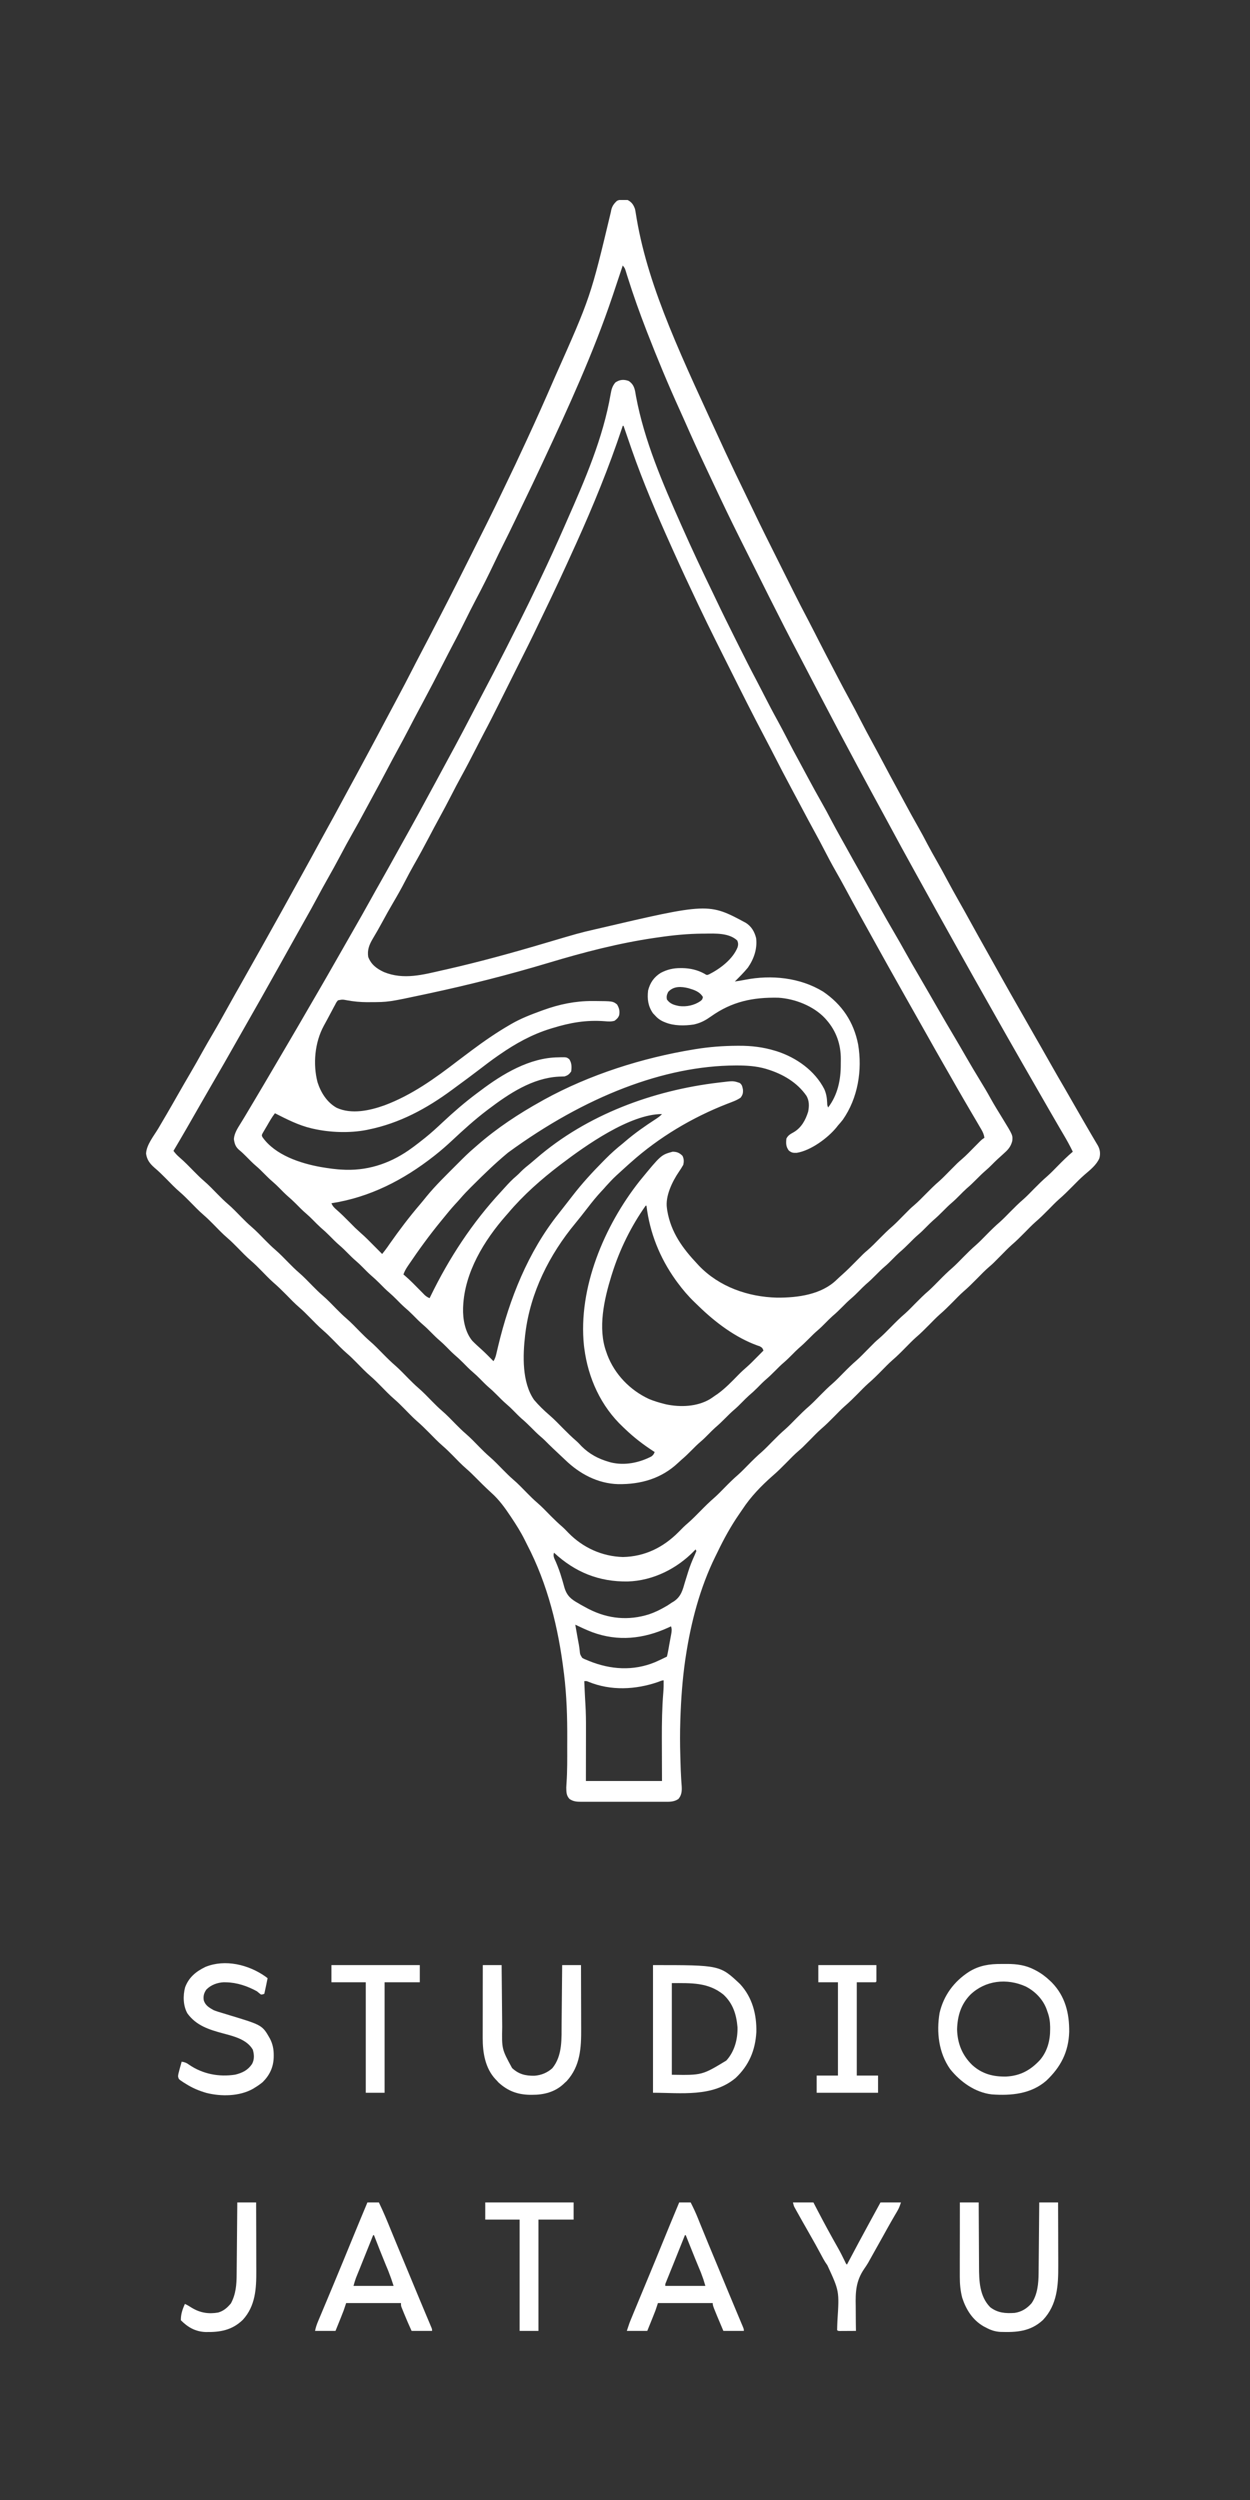 <svg width="50" height="100" viewBox="0 0 50 100" fill="none" xmlns="http://www.w3.org/2000/svg">
<rect x="0" y="0" width="50" height="100" fill="#333333" stroke="none"/>
<g clip-path="url(#clip0_182_1420)">
<g clip-path="url(#clip1_182_1420)">
<path d="M25.145 15.238C25.31 15.348 25.368 15.471 25.407 15.661C25.419 15.726 25.43 15.792 25.441 15.858C25.772 17.628 26.505 19.325 27.233 20.962C27.25 21.001 27.268 21.04 27.285 21.079C27.677 21.965 28.089 22.84 28.512 23.711C28.559 23.808 28.605 23.905 28.651 24.002C28.892 24.509 29.141 25.011 29.392 25.513C29.45 25.628 29.507 25.744 29.565 25.859C29.785 26.3 30.007 26.741 30.239 27.177C30.31 27.312 30.38 27.448 30.45 27.584C30.467 27.616 30.467 27.616 30.484 27.649C30.506 27.693 30.528 27.736 30.55 27.779C30.734 28.139 30.921 28.496 31.116 28.849C31.244 29.082 31.367 29.318 31.489 29.554C31.642 29.852 31.798 30.148 31.96 30.441C32.082 30.664 32.203 30.889 32.322 31.114C32.503 31.452 32.688 31.788 32.877 32.121C33.002 32.339 33.121 32.561 33.237 32.784C33.365 33.029 33.499 33.27 33.633 33.511C33.688 33.608 33.742 33.706 33.797 33.804C34.009 34.188 34.223 34.571 34.44 34.953C34.569 35.181 34.697 35.41 34.825 35.639C34.844 35.672 34.863 35.706 34.883 35.742C34.979 35.913 35.075 36.086 35.171 36.258C35.377 36.628 35.587 36.995 35.801 37.361C35.938 37.594 36.071 37.829 36.202 38.065C36.388 38.399 36.579 38.73 36.773 39.06C36.894 39.267 37.014 39.474 37.133 39.681C37.153 39.716 37.174 39.752 37.195 39.788C37.297 39.966 37.4 40.144 37.502 40.322C37.732 40.722 37.964 41.119 38.2 41.515C38.348 41.765 38.494 42.017 38.639 42.269C38.825 42.594 39.018 42.915 39.213 43.235C39.354 43.465 39.492 43.696 39.621 43.932C39.771 44.203 39.935 44.465 40.096 44.728C40.514 45.41 40.514 45.41 40.49 45.642C40.427 45.883 40.309 46.002 40.126 46.164C40.075 46.21 40.025 46.256 39.974 46.302C39.95 46.324 39.926 46.346 39.901 46.368C39.822 46.441 39.745 46.517 39.67 46.594C39.589 46.676 39.506 46.754 39.418 46.829C39.294 46.935 39.181 47.049 39.066 47.164C38.935 47.297 38.802 47.424 38.66 47.545C38.568 47.627 38.482 47.715 38.395 47.803C38.29 47.91 38.184 48.014 38.07 48.112C37.948 48.215 37.837 48.328 37.724 48.441C37.593 48.574 37.46 48.701 37.318 48.822C37.226 48.904 37.14 48.992 37.053 49.079C36.948 49.186 36.843 49.291 36.728 49.388C36.606 49.492 36.494 49.604 36.382 49.718C36.251 49.85 36.118 49.978 35.976 50.098C35.884 50.181 35.798 50.268 35.711 50.356C35.606 50.463 35.501 50.568 35.386 50.665C35.264 50.768 35.152 50.881 35.04 50.994C34.909 51.127 34.776 51.254 34.634 51.375C34.542 51.457 34.456 51.545 34.369 51.633C34.264 51.739 34.158 51.844 34.044 51.941C33.922 52.045 33.81 52.157 33.698 52.271C33.567 52.404 33.434 52.531 33.292 52.651C33.2 52.734 33.114 52.821 33.027 52.909C32.922 53.016 32.816 53.121 32.702 53.218C32.58 53.322 32.468 53.434 32.356 53.547C32.225 53.68 32.092 53.807 31.95 53.928C31.858 54.01 31.772 54.098 31.685 54.186C31.579 54.292 31.474 54.397 31.36 54.495C31.238 54.598 31.126 54.71 31.014 54.824C30.883 54.957 30.75 55.084 30.608 55.205C30.498 55.303 30.395 55.409 30.291 55.515C30.183 55.624 30.071 55.726 29.954 55.825C29.862 55.908 29.775 55.996 29.688 56.084C29.583 56.191 29.478 56.296 29.363 56.393C29.241 56.497 29.13 56.609 29.017 56.722C28.886 56.855 28.753 56.982 28.611 57.103C28.519 57.185 28.433 57.273 28.346 57.361C28.241 57.468 28.136 57.572 28.021 57.67C27.899 57.773 27.788 57.885 27.675 57.999C27.542 58.133 27.409 58.264 27.264 58.386C27.217 58.427 27.172 58.468 27.127 58.511C26.455 59.145 25.633 59.377 24.728 59.366C23.909 59.342 23.187 58.957 22.607 58.395C22.546 58.337 22.484 58.279 22.422 58.221C22.21 58.024 22 57.825 21.797 57.619C21.737 57.56 21.675 57.505 21.611 57.451C21.488 57.345 21.374 57.231 21.26 57.115C21.128 56.983 20.996 56.855 20.853 56.735C20.743 56.636 20.641 56.53 20.537 56.425C20.448 56.335 20.359 56.249 20.263 56.168C20.121 56.047 19.992 55.914 19.861 55.782C19.749 55.668 19.633 55.561 19.511 55.458C19.401 55.359 19.299 55.253 19.195 55.148C19.106 55.059 19.017 54.973 18.921 54.892C18.779 54.771 18.65 54.638 18.519 54.505C18.407 54.392 18.291 54.285 18.169 54.181C18.059 54.083 17.957 53.977 17.853 53.871C17.764 53.782 17.674 53.695 17.577 53.613C17.462 53.515 17.356 53.409 17.25 53.302C17.144 53.195 17.039 53.09 16.925 52.993C16.782 52.872 16.654 52.739 16.523 52.607C16.41 52.493 16.295 52.386 16.173 52.283C16.062 52.184 15.96 52.078 15.856 51.973C15.768 51.884 15.678 51.798 15.583 51.716C15.441 51.596 15.312 51.463 15.181 51.33C15.068 51.217 14.953 51.11 14.831 51.006C14.72 50.908 14.618 50.802 14.514 50.697C14.425 50.607 14.335 50.52 14.239 50.438C14.123 50.34 14.017 50.234 13.911 50.127C13.806 50.02 13.7 49.915 13.586 49.818C13.444 49.697 13.315 49.564 13.184 49.432C13.071 49.318 12.956 49.211 12.834 49.108C12.724 49.009 12.621 48.903 12.517 48.798C12.429 48.709 12.34 48.623 12.244 48.541C12.102 48.421 11.973 48.288 11.842 48.155C11.729 48.042 11.614 47.935 11.492 47.831C11.382 47.733 11.279 47.627 11.175 47.521C11.086 47.431 10.996 47.345 10.9 47.263C10.784 47.165 10.679 47.059 10.572 46.952C10.467 46.845 10.362 46.74 10.247 46.643C10.104 46.522 9.975 46.388 9.844 46.255C9.759 46.169 9.674 46.087 9.581 46.011C9.423 45.88 9.384 45.759 9.355 45.563C9.372 45.331 9.503 45.132 9.623 44.939C9.658 44.881 9.694 44.823 9.729 44.766C9.748 44.734 9.768 44.702 9.788 44.669C9.914 44.461 10.037 44.252 10.161 44.043C10.188 43.997 10.216 43.951 10.243 43.905C10.32 43.775 10.397 43.645 10.474 43.515C10.494 43.481 10.514 43.447 10.535 43.413C10.807 42.953 11.078 42.491 11.348 42.03C11.431 41.888 11.515 41.746 11.598 41.604C11.842 41.188 12.085 40.772 12.325 40.355C12.46 40.121 12.595 39.889 12.731 39.657C12.963 39.259 13.191 38.86 13.419 38.46C13.518 38.287 13.616 38.114 13.715 37.942C13.748 37.885 13.78 37.828 13.813 37.77C13.911 37.598 14.01 37.426 14.108 37.254C14.357 36.82 14.604 36.385 14.846 35.947C14.975 35.714 15.105 35.481 15.237 35.25C15.456 34.864 15.671 34.476 15.886 34.088C15.946 33.98 16.006 33.872 16.066 33.763C16.092 33.718 16.117 33.672 16.142 33.627C16.222 33.484 16.301 33.341 16.381 33.198C16.627 32.757 16.869 32.314 17.108 31.869C17.209 31.68 17.311 31.493 17.414 31.306C17.613 30.94 17.811 30.573 18.008 30.206C18.069 30.093 18.13 29.979 18.192 29.866C18.427 29.428 18.659 28.989 18.887 28.548C18.974 28.38 19.062 28.212 19.15 28.045C19.336 27.692 19.521 27.339 19.705 26.985C19.72 26.956 19.72 26.956 19.735 26.927C20.079 26.265 20.416 25.599 20.75 24.931C20.778 24.875 20.778 24.875 20.807 24.819C21.042 24.349 21.273 23.877 21.498 23.403C21.535 23.325 21.572 23.247 21.61 23.169C21.947 22.463 22.272 21.753 22.586 21.036C22.618 20.962 22.651 20.888 22.683 20.814C23.398 19.197 24.126 17.512 24.426 15.761C24.459 15.576 24.493 15.444 24.615 15.299C24.791 15.182 24.945 15.168 25.145 15.238ZM24.909 17.034C24.899 17.065 24.889 17.096 24.879 17.127C24.355 18.702 23.727 20.236 23.044 21.748C23.024 21.79 23.006 21.832 22.986 21.874C22.584 22.767 22.171 23.656 21.744 24.537C21.678 24.672 21.613 24.807 21.549 24.942C21.284 25.503 21.005 26.057 20.727 26.611C20.569 26.925 20.412 27.239 20.256 27.554C20.189 27.688 20.122 27.822 20.055 27.956C20.021 28.024 19.987 28.093 19.953 28.161C19.758 28.552 19.561 28.941 19.356 29.326C19.28 29.47 19.206 29.614 19.132 29.759C19.12 29.782 19.109 29.805 19.097 29.828C19.073 29.875 19.049 29.921 19.025 29.968C18.835 30.339 18.643 30.709 18.442 31.074C18.307 31.318 18.179 31.565 18.052 31.813C17.895 32.118 17.735 32.421 17.57 32.722C17.43 32.976 17.295 33.232 17.16 33.489C16.961 33.866 16.76 34.24 16.548 34.609C16.428 34.82 16.315 35.033 16.204 35.248C16.052 35.544 15.888 35.833 15.719 36.12C15.573 36.367 15.434 36.618 15.297 36.871C15.173 37.101 15.043 37.328 14.909 37.552C14.77 37.787 14.685 38.002 14.729 38.278C14.845 38.583 15.069 38.748 15.356 38.882C16.151 39.207 16.929 38.986 17.733 38.803C17.767 38.795 17.802 38.788 17.838 38.78C19.159 38.48 20.459 38.123 21.757 37.738C23.158 37.323 23.158 37.323 23.778 37.179C23.804 37.173 23.829 37.167 23.856 37.161C28.342 36.112 28.342 36.112 29.835 36.915C30.059 37.059 30.181 37.268 30.245 37.525C30.297 37.951 30.158 38.353 29.917 38.703C29.756 38.9 29.574 39.08 29.394 39.26C29.532 39.241 29.668 39.218 29.804 39.191C30.85 38.986 32.002 39.1 32.925 39.665C33.682 40.18 34.148 40.876 34.325 41.775C34.498 42.81 34.318 43.923 33.712 44.79C33.65 44.87 33.585 44.945 33.518 45.02C33.499 45.044 33.481 45.068 33.462 45.092C33.11 45.524 32.433 46.022 31.872 46.113C31.728 46.117 31.671 46.116 31.554 46.023C31.436 45.867 31.436 45.736 31.456 45.544C31.523 45.41 31.618 45.361 31.744 45.291C32.055 45.111 32.223 44.802 32.327 44.465C32.37 44.244 32.373 44.035 32.26 43.836C31.887 43.294 31.306 42.959 30.689 42.77C30.657 42.76 30.657 42.76 30.625 42.75C30.251 42.643 29.866 42.618 29.48 42.619C29.447 42.619 29.447 42.619 29.414 42.619C26.584 42.631 23.414 43.845 20.327 46.101C20.31 46.115 20.293 46.129 20.275 46.144C19.805 46.536 19.366 46.961 18.932 47.394C18.901 47.424 18.871 47.454 18.84 47.485C18.692 47.633 18.548 47.783 18.412 47.942C18.344 48.021 18.274 48.097 18.203 48.173C18.042 48.35 17.891 48.533 17.741 48.719C17.708 48.76 17.675 48.8 17.642 48.84C17.18 49.403 16.753 49.99 16.346 50.593C16.332 50.613 16.319 50.633 16.305 50.654C16.235 50.758 16.179 50.859 16.137 50.978C16.16 50.997 16.16 50.997 16.183 51.016C16.409 51.21 16.614 51.422 16.822 51.634C16.864 51.677 16.864 51.677 16.907 51.72C16.932 51.746 16.957 51.771 16.983 51.798C17.048 51.857 17.104 51.893 17.184 51.927C17.203 51.889 17.203 51.889 17.221 51.851C17.965 50.319 18.892 48.905 20.052 47.656C20.099 47.605 20.145 47.554 20.191 47.503C20.34 47.337 20.489 47.179 20.66 47.036C20.72 46.984 20.774 46.931 20.828 46.874C20.948 46.753 21.078 46.647 21.211 46.541C21.294 46.473 21.375 46.404 21.456 46.333C23.476 44.586 26.117 43.615 28.743 43.304C28.769 43.301 28.794 43.298 28.82 43.295C29.333 43.232 29.333 43.232 29.59 43.319C29.686 43.396 29.689 43.454 29.717 43.576C29.728 43.715 29.711 43.795 29.623 43.908C29.461 44.02 29.269 44.082 29.087 44.153C27.684 44.7 26.361 45.49 25.237 46.493C25.209 46.518 25.181 46.542 25.153 46.567C25.071 46.64 24.99 46.714 24.909 46.788C24.881 46.814 24.881 46.814 24.851 46.841C24.535 47.128 24.535 47.128 24.245 47.442C24.187 47.511 24.126 47.577 24.064 47.643C23.867 47.853 23.689 48.073 23.514 48.301C23.44 48.397 23.366 48.492 23.291 48.586C23.276 48.605 23.261 48.624 23.246 48.644C23.171 48.74 23.095 48.834 23.017 48.928C21.972 50.189 21.214 51.699 21.014 53.335C21.011 53.359 21.008 53.383 21.005 53.407C20.911 54.215 20.875 55.294 21.362 55.994C21.55 56.217 21.765 56.424 21.986 56.614C22.179 56.781 22.355 56.965 22.534 57.147C22.703 57.317 22.872 57.484 23.054 57.64C23.128 57.705 23.194 57.776 23.26 57.848C23.572 58.16 23.929 58.352 24.353 58.474C24.395 58.486 24.395 58.486 24.437 58.498C24.986 58.63 25.553 58.514 26.048 58.263C26.126 58.208 26.153 58.169 26.186 58.081C26.163 58.066 26.139 58.051 26.115 58.035C25.724 57.779 25.361 57.501 25.023 57.178C24.991 57.147 24.959 57.116 24.926 57.086C24.037 56.255 23.523 55.122 23.371 53.924C23.367 53.891 23.362 53.857 23.358 53.823C23.119 51.518 24.172 49.032 25.58 47.248C26.442 46.195 26.442 46.195 26.906 46.068C27.08 46.071 27.174 46.111 27.299 46.232C27.36 46.353 27.36 46.462 27.332 46.592C27.277 46.69 27.219 46.78 27.156 46.872C26.894 47.256 26.605 47.846 26.677 48.327C26.682 48.362 26.687 48.398 26.692 48.435C26.841 49.296 27.3 49.928 27.888 50.552C27.91 50.576 27.932 50.6 27.954 50.624C28.767 51.474 29.925 51.879 31.083 51.906C31.904 51.911 32.856 51.788 33.469 51.188C33.545 51.114 33.623 51.044 33.702 50.974C33.884 50.811 34.055 50.64 34.226 50.466C34.549 50.138 34.549 50.138 34.696 50.013C34.864 49.869 35.016 49.711 35.171 49.554C35.346 49.377 35.521 49.203 35.71 49.041C35.847 48.918 35.975 48.785 36.104 48.654C36.414 48.339 36.414 48.339 36.561 48.213C36.729 48.069 36.882 47.911 37.037 47.754C37.211 47.577 37.386 47.403 37.575 47.241C37.718 47.113 37.851 46.974 37.986 46.837C38.314 46.505 38.314 46.505 38.46 46.38C38.648 46.219 38.819 46.039 38.992 45.863C39.038 45.817 39.083 45.771 39.128 45.726C39.155 45.699 39.181 45.672 39.209 45.644C39.279 45.577 39.279 45.577 39.377 45.511C39.358 45.381 39.317 45.287 39.25 45.173C39.23 45.139 39.211 45.106 39.19 45.071C39.169 45.035 39.148 44.998 39.126 44.961C39.103 44.923 39.081 44.885 39.059 44.846C39.001 44.748 38.944 44.651 38.886 44.553C38.799 44.405 38.713 44.256 38.626 44.108C38.598 44.06 38.598 44.06 38.57 44.012C38.368 43.666 38.17 43.318 37.972 42.97C37.894 42.834 37.816 42.698 37.738 42.562C37.508 42.16 37.279 41.757 37.053 41.353C36.934 41.14 36.814 40.928 36.693 40.716C36.531 40.433 36.371 40.148 36.211 39.863C36.084 39.636 35.956 39.408 35.828 39.182C35.611 38.799 35.398 38.415 35.184 38.03C35.123 37.919 35.062 37.809 35 37.698C34.601 36.981 34.203 36.264 33.815 35.541C33.691 35.31 33.564 35.082 33.434 34.855C33.267 34.562 33.109 34.265 32.955 33.965C32.843 33.747 32.728 33.531 32.61 33.317C32.423 32.978 32.242 32.636 32.061 32.295C31.93 32.047 31.798 31.8 31.665 31.553C31.417 31.093 31.177 30.629 30.939 30.164C30.926 30.14 30.914 30.117 30.902 30.092C30.884 30.058 30.884 30.058 30.866 30.022C30.78 29.855 30.693 29.688 30.605 29.522C30.112 28.59 29.641 27.648 29.17 26.705C29.085 26.535 29 26.365 28.914 26.194C28.847 26.06 28.78 25.925 28.713 25.791C28.681 25.728 28.65 25.665 28.619 25.603C28.392 25.149 28.171 24.693 27.953 24.235C27.928 24.182 27.903 24.129 27.877 24.075C27.558 23.404 27.244 22.73 26.939 22.051C26.905 21.974 26.87 21.896 26.835 21.819C26.268 20.56 25.724 19.288 25.269 17.983C25.262 17.962 25.254 17.941 25.247 17.919C25.144 17.624 25.043 17.329 24.942 17.034C24.931 17.034 24.921 17.034 24.909 17.034ZM26.35 37.492C26.3 37.499 26.251 37.506 26.202 37.513C24.746 37.725 23.343 38.092 21.936 38.515C20.345 38.992 18.74 39.4 17.115 39.746C17.08 39.754 17.045 39.761 17.009 39.769C15.535 40.084 15.535 40.084 14.801 40.086C14.743 40.086 14.743 40.086 14.684 40.087C14.412 40.085 14.151 40.062 13.884 40.012C13.699 39.977 13.699 39.977 13.518 40.013C13.454 40.091 13.454 40.091 13.403 40.193C13.383 40.23 13.362 40.268 13.341 40.306C13.32 40.347 13.298 40.387 13.277 40.428C13.255 40.469 13.233 40.51 13.211 40.551C13.168 40.631 13.125 40.711 13.083 40.791C13.039 40.873 12.995 40.956 12.949 41.037C12.59 41.701 12.513 42.562 12.7 43.286C12.832 43.7 13.078 44.096 13.467 44.312C14.061 44.584 14.787 44.425 15.377 44.214C16.471 43.806 17.403 43.132 18.321 42.426C18.476 42.308 18.632 42.191 18.788 42.075C18.811 42.058 18.834 42.041 18.857 42.023C19.353 41.653 19.856 41.304 20.392 40.994C20.411 40.983 20.43 40.972 20.449 40.961C20.826 40.742 21.227 40.587 21.636 40.438C21.666 40.427 21.696 40.416 21.727 40.405C22.37 40.172 23.009 40.038 23.694 40.041C23.746 40.041 23.746 40.041 23.799 40.041C24.512 40.047 24.512 40.047 24.68 40.176C24.769 40.322 24.796 40.441 24.767 40.606C24.73 40.712 24.67 40.765 24.582 40.831C24.448 40.87 24.329 40.861 24.191 40.849C23.445 40.792 22.806 40.906 22.094 41.125C22.065 41.134 22.036 41.143 22.006 41.152C21.279 41.377 20.623 41.741 20 42.173C19.979 42.187 19.959 42.201 19.938 42.215C19.658 42.408 19.389 42.615 19.119 42.822C18.851 43.027 18.579 43.228 18.307 43.427C18.233 43.481 18.16 43.536 18.086 43.59C17.068 44.343 15.977 44.933 14.729 45.184C14.706 45.189 14.683 45.194 14.659 45.199C13.99 45.329 13.199 45.302 12.536 45.151C12.498 45.143 12.498 45.143 12.46 45.134C11.94 45.012 11.471 44.77 10.998 44.53C10.874 44.689 10.777 44.863 10.677 45.037C10.656 45.071 10.636 45.105 10.615 45.141C10.596 45.174 10.577 45.206 10.557 45.24C10.531 45.285 10.531 45.285 10.504 45.331C10.465 45.411 10.465 45.411 10.498 45.485C11.006 46.206 12.014 46.535 12.841 46.683C13.142 46.733 13.442 46.778 13.748 46.788C13.775 46.789 13.803 46.791 13.832 46.792C14.824 46.817 15.71 46.487 16.497 45.904C16.528 45.881 16.528 45.881 16.56 45.858C16.683 45.767 16.803 45.672 16.923 45.577C16.968 45.541 16.968 45.541 17.014 45.505C17.256 45.311 17.482 45.102 17.708 44.89C18.146 44.48 18.595 44.091 19.076 43.732C19.124 43.697 19.172 43.661 19.22 43.625C20.105 42.955 21.188 42.305 22.328 42.294C22.36 42.293 22.392 42.292 22.426 42.291C22.663 42.288 22.663 42.288 22.769 42.366C22.872 42.522 22.871 42.676 22.847 42.86C22.765 42.972 22.716 43.013 22.585 43.057C22.509 43.06 22.433 43.063 22.356 43.065C21.298 43.119 20.36 43.746 19.541 44.366C19.521 44.381 19.5 44.397 19.479 44.413C18.992 44.783 18.539 45.193 18.093 45.611C17.873 45.816 17.65 46.013 17.414 46.199C17.393 46.215 17.373 46.231 17.352 46.248C16.136 47.201 14.795 47.892 13.257 48.13C13.306 48.249 13.372 48.313 13.469 48.396C13.647 48.552 13.814 48.718 13.981 48.887C14.2 49.111 14.2 49.111 14.432 49.322C14.611 49.476 14.776 49.646 14.942 49.814C14.976 49.847 15.009 49.881 15.043 49.915C15.124 49.996 15.205 50.078 15.286 50.16C15.361 50.067 15.434 49.974 15.502 49.877C15.525 49.844 15.525 49.844 15.548 49.81C15.564 49.787 15.58 49.764 15.597 49.74C15.973 49.205 16.367 48.682 16.793 48.185C16.884 48.078 16.972 47.97 17.06 47.86C17.425 47.414 17.842 47.012 18.248 46.604C18.27 46.582 18.291 46.561 18.313 46.539C18.531 46.32 18.748 46.103 18.985 45.904C19.02 45.873 19.056 45.842 19.091 45.811C19.88 45.122 20.754 44.546 21.669 44.039C21.697 44.023 21.726 44.007 21.755 43.99C23.582 42.984 25.7 42.312 27.757 41.976C27.79 41.971 27.79 41.971 27.824 41.965C28.378 41.875 28.928 41.834 29.49 41.831C29.515 41.831 29.541 41.831 29.567 41.831C30.051 41.828 30.531 41.886 30.996 42.028C31.036 42.04 31.036 42.04 31.077 42.052C31.859 42.306 32.591 42.824 32.971 43.564C33.053 43.747 33.078 43.918 33.087 44.118C33.089 44.206 33.089 44.206 33.125 44.3C33.509 43.798 33.635 43.187 33.631 42.566C33.63 42.5 33.632 42.434 33.633 42.368C33.636 41.779 33.451 41.243 33.06 40.798C33.03 40.764 33.03 40.764 33 40.73C32.539 40.239 31.797 39.949 31.131 39.908C30.112 39.888 29.28 40.061 28.44 40.657C28.244 40.796 28.058 40.903 27.823 40.962C27.799 40.968 27.776 40.974 27.752 40.98C27.386 41.036 26.956 41.038 26.611 40.896C26.575 40.881 26.575 40.881 26.538 40.866C26.393 40.801 26.292 40.722 26.186 40.602C26.164 40.578 26.141 40.554 26.118 40.53C25.922 40.245 25.884 39.961 25.924 39.62C26.002 39.311 26.159 39.083 26.43 38.915C26.685 38.78 26.933 38.723 27.219 38.724C27.244 38.724 27.27 38.724 27.296 38.724C27.603 38.73 27.899 38.796 28.17 38.945C28.273 39.009 28.273 39.009 28.358 38.976C28.805 38.752 29.315 38.367 29.505 37.888C29.534 37.786 29.531 37.722 29.492 37.623C29.166 37.311 28.611 37.339 28.189 37.345C28.16 37.345 28.132 37.345 28.103 37.345C27.512 37.35 26.934 37.406 26.35 37.492ZM26.726 39.679C26.672 39.795 26.653 39.854 26.677 39.98C26.8 40.156 26.965 40.203 27.168 40.242C27.456 40.28 27.773 40.213 28.013 40.047C28.092 39.983 28.092 39.983 28.117 39.882C27.99 39.667 27.774 39.598 27.546 39.53C27.253 39.456 26.942 39.436 26.726 39.679ZM22.454 46.559C22.434 46.575 22.413 46.59 22.392 46.606C21.651 47.171 20.927 47.809 20.327 48.523C20.297 48.556 20.268 48.59 20.239 48.623C19.364 49.62 18.585 50.893 18.526 52.255C18.525 52.278 18.524 52.301 18.523 52.324C18.509 52.763 18.603 53.285 18.89 53.63C19.001 53.745 19.119 53.851 19.238 53.958C19.412 54.114 19.574 54.281 19.738 54.447C19.813 54.334 19.837 54.226 19.867 54.095C19.88 54.041 19.892 53.988 19.905 53.935C19.912 53.907 19.919 53.879 19.925 53.85C20.376 51.958 21.122 50.079 22.343 48.547C22.418 48.454 22.491 48.36 22.564 48.265C22.639 48.168 22.715 48.07 22.791 47.973C22.83 47.924 22.868 47.874 22.906 47.825C23.281 47.34 23.692 46.891 24.123 46.456C24.156 46.423 24.188 46.39 24.221 46.357C24.439 46.136 24.666 45.934 24.909 45.741C24.943 45.712 24.977 45.684 25.01 45.655C25.392 45.327 25.806 45.038 26.229 44.764C26.322 44.703 26.407 44.645 26.48 44.562C25.193 44.562 23.412 45.831 22.454 46.559ZM25.826 48.228C25.244 49.051 24.785 49.984 24.484 50.945C24.475 50.973 24.466 51.001 24.457 51.029C24.167 51.965 23.902 53.134 24.255 54.087C24.267 54.122 24.278 54.156 24.291 54.191C24.588 54.974 25.202 55.609 25.958 55.959C26.149 56.04 26.345 56.098 26.546 56.15C26.577 56.158 26.608 56.166 26.64 56.174C27.221 56.296 27.882 56.27 28.399 55.965C28.47 55.919 28.539 55.871 28.608 55.822C28.64 55.8 28.673 55.778 28.706 55.756C29.013 55.534 29.271 55.264 29.535 54.994C29.646 54.88 29.762 54.774 29.883 54.67C30.015 54.554 30.137 54.427 30.261 54.302C30.302 54.262 30.302 54.262 30.343 54.22C30.408 54.154 30.474 54.088 30.539 54.022C30.493 53.913 30.493 53.913 30.392 53.852C30.357 53.84 30.323 53.829 30.288 53.817C29.414 53.5 28.607 52.89 27.946 52.246C27.89 52.191 27.833 52.136 27.775 52.081C27.526 51.841 27.308 51.584 27.102 51.305C27.077 51.27 27.051 51.236 27.025 51.2C26.391 50.311 25.99 49.312 25.859 48.228C25.848 48.228 25.837 48.228 25.826 48.228Z" fill="white"/>
<path d="M25.106 8C25.267 8.085 25.34 8.191 25.4 8.36C25.413 8.42 25.424 8.481 25.433 8.542C25.439 8.578 25.445 8.614 25.451 8.65C25.457 8.689 25.463 8.727 25.47 8.767C25.959 11.606 27.299 14.348 28.968 17.983C28.979 18.008 28.991 18.032 29.002 18.057C29.277 18.647 29.557 19.235 29.843 19.819C29.853 19.841 29.863 19.862 29.874 19.884C29.896 19.93 29.918 19.975 29.94 20.02C30.002 20.147 30.064 20.274 30.124 20.402C30.452 21.092 30.796 21.775 31.138 22.458C31.229 22.64 31.32 22.823 31.411 23.005C31.482 23.147 31.553 23.29 31.625 23.432C31.658 23.499 31.692 23.566 31.725 23.633C31.925 24.034 32.129 24.431 32.339 24.827C32.408 24.958 32.476 25.09 32.543 25.223C32.557 25.25 32.571 25.277 32.586 25.306C32.644 25.419 32.701 25.532 32.759 25.646C32.942 26.004 33.127 26.361 33.314 26.716C33.389 26.857 33.462 26.998 33.535 27.14C33.677 27.413 33.822 27.685 33.97 27.955C34.124 28.235 34.272 28.517 34.418 28.802C34.576 29.108 34.736 29.413 34.903 29.715C35.049 29.982 35.192 30.251 35.335 30.52C35.508 30.848 35.684 31.176 35.862 31.501C35.967 31.693 36.071 31.886 36.174 32.078C36.358 32.421 36.546 32.762 36.738 33.1C36.861 33.316 36.978 33.534 37.092 33.755C37.215 33.989 37.345 34.218 37.475 34.447C37.611 34.685 37.742 34.926 37.871 35.168C38.031 35.466 38.194 35.762 38.361 36.056C38.505 36.308 38.646 36.562 38.786 36.817C39.006 37.217 39.228 37.616 39.452 38.014C39.547 38.184 39.642 38.353 39.737 38.523C39.756 38.557 39.775 38.59 39.794 38.625C39.891 38.797 39.987 38.969 40.083 39.142C40.308 39.544 40.535 39.945 40.764 40.344C40.855 40.504 40.946 40.664 41.038 40.824C41.093 40.921 41.149 41.019 41.205 41.117C41.216 41.136 41.227 41.156 41.239 41.176C41.307 41.295 41.375 41.413 41.442 41.532C41.498 41.629 41.553 41.726 41.609 41.823C41.625 41.852 41.625 41.852 41.642 41.881C41.79 42.139 41.936 42.397 42.082 42.656C42.242 42.94 42.406 43.222 42.571 43.504C42.719 43.758 42.865 44.013 43.01 44.268C43.214 44.624 43.419 44.98 43.626 45.334C43.643 45.362 43.66 45.391 43.677 45.421C43.716 45.486 43.755 45.552 43.793 45.618C43.814 45.653 43.835 45.688 43.856 45.724C43.875 45.756 43.894 45.788 43.914 45.822C44.004 45.985 44.023 46.147 43.976 46.327C43.86 46.6 43.6 46.802 43.38 46.991C43.21 47.138 43.054 47.299 42.896 47.459C42.721 47.636 42.547 47.81 42.358 47.972C42.215 48.1 42.081 48.239 41.947 48.376C41.772 48.553 41.598 48.726 41.409 48.888C41.265 49.016 41.132 49.155 40.997 49.292C40.823 49.469 40.648 49.643 40.459 49.805C40.316 49.933 40.183 50.072 40.048 50.209C39.72 50.541 39.72 50.541 39.575 50.666C39.401 50.815 39.243 50.979 39.083 51.142C38.903 51.324 38.723 51.504 38.528 51.671C38.384 51.799 38.252 51.938 38.117 52.075C37.942 52.252 37.768 52.425 37.579 52.587C37.436 52.715 37.303 52.854 37.168 52.991C36.993 53.168 36.819 53.342 36.63 53.503C36.486 53.632 36.353 53.771 36.218 53.907C36.044 54.085 35.87 54.258 35.681 54.42C35.537 54.548 35.404 54.687 35.269 54.824C35.095 55.001 34.92 55.175 34.731 55.337C34.588 55.465 34.455 55.604 34.32 55.741C34.145 55.918 33.971 56.091 33.782 56.253C33.639 56.381 33.506 56.52 33.371 56.657C33.196 56.834 33.022 57.008 32.833 57.169C32.689 57.297 32.556 57.437 32.421 57.574C32.093 57.906 32.093 57.906 31.948 58.031C31.774 58.179 31.616 58.344 31.456 58.507C31.276 58.689 31.097 58.869 30.902 59.035C30.451 59.433 30.029 59.868 29.699 60.372C29.657 60.435 29.614 60.497 29.571 60.559C29.239 61.038 28.956 61.552 28.704 62.077C28.673 62.141 28.642 62.204 28.61 62.268C27.998 63.512 27.636 64.898 27.43 66.264C27.424 66.304 27.417 66.344 27.411 66.386C27.298 67.171 27.241 67.961 27.215 68.754C27.214 68.776 27.213 68.798 27.213 68.821C27.197 69.297 27.198 69.772 27.213 70.248C27.215 70.323 27.217 70.397 27.219 70.472C27.225 70.699 27.233 70.925 27.247 71.152C27.25 71.205 27.25 71.205 27.254 71.26C27.258 71.324 27.262 71.389 27.268 71.454C27.279 71.643 27.265 71.811 27.135 71.96C26.95 72.084 26.77 72.072 26.556 72.07C26.518 72.071 26.479 72.071 26.44 72.071C26.313 72.071 26.187 72.071 26.06 72.071C25.972 72.071 25.884 72.071 25.796 72.071C25.611 72.071 25.427 72.071 25.242 72.071C25.029 72.07 24.817 72.07 24.604 72.071C24.42 72.071 24.237 72.071 24.054 72.071C23.945 72.071 23.836 72.071 23.726 72.071C23.605 72.071 23.483 72.071 23.361 72.07C23.325 72.071 23.289 72.071 23.252 72.071C23.071 72.07 22.937 72.064 22.782 71.96C22.651 71.821 22.655 71.684 22.651 71.501C22.654 71.442 22.657 71.382 22.661 71.322C22.694 70.842 22.69 70.362 22.689 69.881C22.689 69.778 22.69 69.675 22.69 69.572C22.694 68.698 22.668 67.829 22.561 66.96C22.557 66.926 22.557 66.926 22.552 66.892C22.335 65.115 21.91 63.371 21.079 61.776C21.047 61.714 21.016 61.652 20.986 61.59C20.831 61.279 20.648 60.99 20.456 60.702C20.437 60.673 20.437 60.673 20.418 60.645C20.193 60.307 19.963 59.989 19.66 59.718C19.431 59.508 19.211 59.292 18.994 59.071C18.886 58.962 18.778 58.856 18.661 58.756C18.461 58.584 18.279 58.392 18.094 58.203C17.968 58.077 17.844 57.952 17.709 57.837C17.519 57.673 17.346 57.492 17.17 57.313C17.006 57.147 16.84 56.984 16.662 56.831C16.488 56.676 16.327 56.504 16.162 56.338C16.037 56.211 15.912 56.086 15.777 55.97C15.578 55.799 15.397 55.608 15.213 55.421C15.088 55.294 14.963 55.169 14.828 55.053C14.628 54.882 14.448 54.691 14.264 54.505C14.139 54.378 14.014 54.253 13.878 54.137C13.679 53.966 13.499 53.775 13.315 53.588C13.189 53.462 13.065 53.336 12.929 53.22C12.73 53.049 12.55 52.858 12.365 52.672C12.24 52.545 12.116 52.42 11.981 52.305C11.79 52.142 11.618 51.96 11.442 51.781C11.277 51.615 11.112 51.452 10.934 51.3C10.759 51.144 10.598 50.972 10.434 50.806C10.309 50.679 10.184 50.554 10.049 50.438C9.849 50.267 9.669 50.076 9.485 49.889C9.359 49.763 9.235 49.637 9.099 49.521C8.9 49.351 8.72 49.16 8.536 48.973C8.41 48.846 8.286 48.721 8.15 48.605C7.951 48.434 7.771 48.243 7.586 48.056C7.461 47.93 7.336 47.804 7.201 47.688C7.002 47.518 6.821 47.327 6.637 47.14C6.488 46.989 6.339 46.843 6.177 46.707C5.994 46.545 5.877 46.393 5.843 46.148C5.854 45.796 6.158 45.431 6.334 45.135C6.423 44.985 6.511 44.834 6.599 44.683C6.619 44.65 6.638 44.617 6.658 44.583C6.819 44.307 6.978 44.029 7.136 43.751C7.288 43.484 7.442 43.218 7.598 42.952C7.772 42.655 7.942 42.355 8.109 42.053C8.239 41.82 8.373 41.589 8.508 41.359C8.715 41.007 8.913 40.651 9.111 40.294C9.222 40.093 9.334 39.893 9.447 39.693C9.465 39.663 9.482 39.632 9.5 39.601C9.534 39.539 9.569 39.478 9.604 39.417C9.898 38.898 10.191 38.378 10.482 37.857C10.539 37.755 10.596 37.653 10.653 37.551C11.076 36.797 11.496 36.041 11.913 35.283C11.991 35.142 12.069 35.001 12.147 34.859C12.371 34.454 12.594 34.048 12.814 33.64C12.916 33.452 13.019 33.264 13.123 33.077C13.277 32.803 13.425 32.527 13.574 32.251C13.696 32.023 13.819 31.795 13.944 31.567C14.145 31.201 14.343 30.832 14.541 30.464C14.597 30.36 14.653 30.256 14.709 30.152C14.95 29.706 15.188 29.258 15.425 28.809C15.56 28.554 15.695 28.3 15.832 28.046C16.079 27.588 16.318 27.126 16.556 26.662C16.568 26.639 16.58 26.615 16.592 26.591C16.604 26.568 16.616 26.544 16.628 26.521C16.716 26.349 16.806 26.178 16.896 26.007C17.068 25.682 17.236 25.356 17.405 25.029C17.472 24.899 17.54 24.768 17.607 24.638C18.036 23.81 18.455 22.976 18.872 22.142C18.965 21.956 19.058 21.769 19.151 21.583C19.224 21.437 19.297 21.29 19.371 21.144C19.405 21.075 19.439 21.006 19.474 20.938C19.696 20.494 19.913 20.048 20.126 19.599C20.176 19.495 20.226 19.391 20.276 19.287C20.508 18.81 20.733 18.331 20.955 17.849C20.996 17.761 21.037 17.673 21.078 17.585C21.449 16.784 21.809 15.979 22.16 15.168C22.178 15.127 22.178 15.127 22.196 15.085C23.624 11.877 23.624 11.877 24.435 8.478C24.463 8.284 24.534 8.165 24.68 8.033C24.811 7.967 24.964 7.979 25.106 8ZM24.909 10.619C24.899 10.649 24.889 10.679 24.879 10.711C24.759 11.073 24.638 11.435 24.517 11.797C24.509 11.819 24.502 11.841 24.494 11.864C23.737 14.114 22.738 16.293 21.734 18.442C21.723 18.466 21.711 18.491 21.7 18.516C21.424 19.106 21.145 19.694 20.86 20.28C20.773 20.46 20.687 20.641 20.601 20.821C20.441 21.155 20.278 21.487 20.112 21.817C20.001 22.038 19.893 22.261 19.787 22.484C19.542 22.998 19.289 23.507 19.022 24.009C18.879 24.278 18.744 24.552 18.608 24.825C18.453 25.136 18.298 25.447 18.134 25.753C17.998 26.01 17.866 26.268 17.733 26.527C17.453 27.075 17.169 27.621 16.878 28.163C16.867 28.183 16.857 28.202 16.846 28.223C16.825 28.262 16.803 28.302 16.782 28.341C16.634 28.618 16.488 28.895 16.344 29.174C16.2 29.451 16.054 29.725 15.904 29.998C15.749 30.28 15.599 30.564 15.45 30.847C15.27 31.188 15.089 31.527 14.904 31.865C14.799 32.055 14.696 32.247 14.594 32.438C14.431 32.742 14.266 33.044 14.095 33.343C13.93 33.632 13.772 33.925 13.617 34.219C13.444 34.544 13.268 34.866 13.086 35.185C12.954 35.417 12.826 35.652 12.7 35.888C12.54 36.188 12.376 36.485 12.208 36.78C12.071 37.021 11.936 37.262 11.802 37.504C11.587 37.893 11.37 38.28 11.153 38.667C11.095 38.77 11.038 38.873 10.98 38.975C10.629 39.604 10.275 40.232 9.917 40.857C9.769 41.115 9.622 41.374 9.476 41.633C9.139 42.229 8.8 42.824 8.454 43.414C8.308 43.664 8.164 43.914 8.021 44.166C7.665 44.791 7.306 45.416 6.939 46.035C7.013 46.137 7.092 46.221 7.188 46.302C7.392 46.477 7.576 46.671 7.765 46.862C7.89 46.989 8.015 47.114 8.15 47.23C8.35 47.401 8.53 47.592 8.714 47.779C8.839 47.905 8.964 48.031 9.099 48.147C9.299 48.317 9.479 48.508 9.663 48.695C9.789 48.822 9.913 48.947 10.049 49.063C10.248 49.234 10.428 49.425 10.612 49.612C10.738 49.738 10.863 49.864 10.998 49.98C11.197 50.15 11.377 50.342 11.562 50.528C11.687 50.655 11.812 50.78 11.947 50.896C12.146 51.067 12.327 51.258 12.511 51.445C12.636 51.571 12.761 51.697 12.896 51.813C13.096 51.983 13.276 52.175 13.46 52.361C13.586 52.488 13.71 52.613 13.846 52.729C14.045 52.9 14.225 53.091 14.409 53.278C14.534 53.404 14.659 53.529 14.794 53.645C14.984 53.808 15.157 53.99 15.333 54.168C15.497 54.335 15.663 54.497 15.841 54.65C16.015 54.806 16.176 54.977 16.341 55.144C16.466 55.27 16.591 55.395 16.726 55.511C16.925 55.682 17.106 55.873 17.29 56.06C17.415 56.187 17.54 56.312 17.675 56.428C17.875 56.599 18.055 56.79 18.239 56.977C18.365 57.103 18.489 57.228 18.625 57.344C18.824 57.515 19.004 57.706 19.188 57.893C19.314 58.02 19.439 58.145 19.574 58.261C19.773 58.432 19.953 58.623 20.138 58.81C20.263 58.936 20.388 59.062 20.523 59.178C20.723 59.348 20.903 59.539 21.087 59.726C21.212 59.853 21.337 59.978 21.472 60.094C21.672 60.265 21.852 60.456 22.036 60.643C22.185 60.792 22.335 60.937 22.495 61.074C22.581 61.15 22.658 61.232 22.737 61.315C23.318 61.908 24.083 62.257 24.918 62.281C25.791 62.263 26.526 61.899 27.135 61.289C27.16 61.264 27.185 61.239 27.21 61.214C27.252 61.172 27.293 61.131 27.334 61.089C27.391 61.032 27.451 60.98 27.513 60.927C27.69 60.773 27.854 60.605 28.019 60.438C28.199 60.255 28.379 60.075 28.574 59.908C28.717 59.781 28.85 59.642 28.985 59.505C29.159 59.328 29.333 59.154 29.522 58.992C29.666 58.864 29.799 58.725 29.934 58.588C30.108 58.411 30.283 58.238 30.472 58.076C30.615 57.948 30.748 57.809 30.883 57.672C31.058 57.495 31.232 57.321 31.421 57.159C31.564 57.031 31.697 56.892 31.832 56.755C32.007 56.578 32.181 56.405 32.37 56.243C32.514 56.115 32.647 55.976 32.782 55.839C32.956 55.662 33.13 55.488 33.319 55.326C33.463 55.198 33.596 55.059 33.731 54.922C33.905 54.745 34.08 54.572 34.269 54.41C34.412 54.282 34.545 54.143 34.68 54.006C35.008 53.673 35.008 53.673 35.154 53.548C35.327 53.4 35.485 53.235 35.646 53.073C35.826 52.89 36.005 52.71 36.2 52.544C36.344 52.416 36.476 52.277 36.611 52.14C36.786 51.963 36.96 51.789 37.149 51.628C37.292 51.499 37.425 51.36 37.56 51.224C37.735 51.046 37.909 50.873 38.098 50.711C38.242 50.583 38.375 50.444 38.51 50.307C38.684 50.13 38.859 49.956 39.047 49.794C39.191 49.666 39.324 49.527 39.459 49.39C39.633 49.213 39.808 49.04 39.997 48.878C40.14 48.75 40.273 48.611 40.408 48.474C40.583 48.297 40.757 48.123 40.946 47.962C41.09 47.834 41.222 47.694 41.357 47.557C41.532 47.38 41.706 47.207 41.895 47.045C42.039 46.917 42.172 46.778 42.307 46.641C42.502 46.442 42.699 46.248 42.912 46.068C42.798 45.832 42.673 45.606 42.54 45.381C42.499 45.311 42.458 45.241 42.417 45.172C42.386 45.118 42.386 45.118 42.354 45.064C42.251 44.887 42.149 44.711 42.047 44.534C42.026 44.498 42.006 44.463 41.985 44.427C41.944 44.355 41.902 44.283 41.861 44.211C41.8 44.105 41.739 43.999 41.678 43.893C41.412 43.433 41.147 42.972 40.884 42.511C40.806 42.374 40.728 42.238 40.65 42.101C40.394 41.655 40.14 41.207 39.887 40.759C39.799 40.603 39.711 40.447 39.623 40.291C39.587 40.228 39.552 40.165 39.516 40.102C39.446 39.978 39.375 39.853 39.305 39.728C39.063 39.302 38.823 38.874 38.584 38.446C38.527 38.344 38.47 38.242 38.413 38.141C38.153 37.678 37.896 37.216 37.639 36.752C37.577 36.642 37.516 36.532 37.455 36.422C37.19 35.945 36.925 35.467 36.661 34.988C36.584 34.848 36.506 34.707 36.429 34.567C36.179 34.116 35.932 33.663 35.688 33.209C35.587 33.02 35.484 32.832 35.382 32.644C35.02 31.981 34.661 31.316 34.303 30.651C34.275 30.597 34.275 30.597 34.245 30.542C33.797 29.709 33.354 28.874 32.917 28.035C32.836 27.878 32.753 27.722 32.671 27.566C32.519 27.278 32.369 26.989 32.22 26.7C32.125 26.517 32.03 26.334 31.934 26.152C31.758 25.818 31.584 25.484 31.412 25.148C31.398 25.12 31.384 25.093 31.369 25.064C30.969 24.283 30.577 23.497 30.185 22.712C30.103 22.548 30.021 22.385 29.939 22.221C29.858 22.059 29.777 21.897 29.696 21.736C29.649 21.64 29.601 21.546 29.554 21.451C29.221 20.785 28.9 20.115 28.584 19.442C28.561 19.395 28.539 19.347 28.517 19.3C28.482 19.227 28.448 19.154 28.414 19.081C28.349 18.944 28.285 18.806 28.22 18.669C27.935 18.067 27.66 17.46 27.392 16.851C27.326 16.702 27.259 16.554 27.192 16.405C26.728 15.385 26.297 14.348 25.891 13.303C25.882 13.279 25.873 13.255 25.863 13.231C25.589 12.523 25.334 11.813 25.107 11.089C25.098 11.062 25.09 11.035 25.081 11.008C25.066 10.958 25.05 10.908 25.035 10.858C24.994 10.726 24.994 10.726 24.909 10.619ZM27.823 61.976C27.806 61.994 27.79 62.011 27.773 62.029C27.08 62.748 26.121 63.227 25.114 63.259C23.961 63.277 23.005 62.891 22.16 62.107C22.112 62.25 22.178 62.346 22.235 62.477C22.324 62.686 22.401 62.894 22.464 63.111C22.477 63.155 22.491 63.199 22.504 63.243C22.529 63.328 22.553 63.413 22.576 63.5C22.677 63.838 22.847 63.973 23.142 64.136C23.172 64.154 23.201 64.172 23.232 64.19C23.314 64.237 23.396 64.281 23.479 64.325C23.509 64.34 23.538 64.355 23.568 64.371C24.332 64.757 25.141 64.831 25.957 64.574C26.198 64.493 26.419 64.384 26.638 64.255C26.657 64.244 26.675 64.233 26.695 64.222C26.756 64.184 26.814 64.144 26.873 64.104C26.9 64.088 26.926 64.072 26.954 64.056C27.247 63.859 27.308 63.598 27.401 63.275C27.433 63.169 27.467 63.063 27.5 62.958C27.508 62.932 27.516 62.906 27.524 62.88C27.596 62.649 27.684 62.428 27.785 62.209C27.81 62.154 27.833 62.098 27.855 62.042C27.844 62.02 27.834 61.998 27.823 61.976ZM23.011 64.987C23.037 65.133 23.063 65.278 23.088 65.423C23.096 65.464 23.103 65.505 23.11 65.547C23.125 65.627 23.14 65.708 23.155 65.789C23.167 65.862 23.178 65.936 23.186 66.009C23.202 66.177 23.202 66.177 23.288 66.314C23.353 66.354 23.416 66.381 23.488 66.407C23.512 66.418 23.537 66.428 23.562 66.439C24.421 66.787 25.325 66.847 26.194 66.491C26.357 66.42 26.517 66.344 26.677 66.264C26.697 66.185 26.713 66.109 26.727 66.029C26.732 66.006 26.736 65.982 26.741 65.958C26.75 65.908 26.759 65.858 26.767 65.807C26.781 65.731 26.795 65.654 26.809 65.578C26.818 65.529 26.827 65.481 26.836 65.432C26.84 65.409 26.844 65.386 26.849 65.363C26.868 65.251 26.881 65.161 26.84 65.053C26.803 65.07 26.765 65.088 26.727 65.106C25.738 65.557 24.719 65.668 23.686 65.286C23.456 65.197 23.233 65.094 23.011 64.987ZM26.326 67.278C25.424 67.59 24.432 67.639 23.535 67.27C23.465 67.24 23.465 67.24 23.371 67.246C23.376 67.354 23.38 67.462 23.385 67.569C23.387 67.599 23.388 67.628 23.389 67.658C23.397 67.826 23.405 67.994 23.416 68.162C23.437 68.508 23.441 68.853 23.439 69.2C23.439 69.253 23.439 69.305 23.439 69.358C23.439 69.55 23.439 69.742 23.438 69.934C23.438 70.365 23.437 70.796 23.436 71.24C24.441 71.24 25.445 71.24 26.48 71.24C26.478 70.379 26.478 70.379 26.474 69.518C26.473 68.91 26.482 68.307 26.532 67.701C26.545 67.538 26.549 67.377 26.546 67.213C26.47 67.213 26.397 67.253 26.326 67.278Z" fill="white"/>
<path d="M40.05 78.559C40.128 78.559 40.206 78.559 40.284 78.558C40.675 78.558 41.025 78.606 41.376 78.788C41.409 78.805 41.409 78.805 41.443 78.823C41.65 78.933 41.826 79.065 41.996 79.226C42.021 79.25 42.047 79.275 42.073 79.299C42.608 79.849 42.776 80.529 42.768 81.277C42.742 82.081 42.428 82.683 41.852 83.228C41.239 83.761 40.45 83.831 39.672 83.776C39.004 83.7 38.411 83.273 38.003 82.761C37.547 82.108 37.454 81.292 37.583 80.519C37.746 79.816 38.161 79.257 38.765 78.868C39.172 78.618 39.582 78.555 40.05 78.559ZM38.81 79.791C38.434 80.181 38.3 80.637 38.283 81.172C38.296 81.731 38.485 82.207 38.886 82.598C39.28 82.958 39.728 83.074 40.254 83.062C40.816 83.031 41.223 82.806 41.603 82.396C41.898 82.046 42.009 81.612 42.006 81.162C42.006 81.133 42.006 81.104 42.006 81.075C42.002 80.86 41.975 80.672 41.898 80.47C41.889 80.442 41.88 80.415 41.87 80.386C41.727 79.982 41.408 79.653 41.028 79.459C40.274 79.119 39.413 79.211 38.81 79.791Z" fill="white"/>
<path d="M26.12 78.604C28.797 78.604 28.797 78.604 29.602 79.362C30.092 79.893 30.27 80.576 30.254 81.286C30.212 82.012 29.96 82.614 29.426 83.118C28.502 83.895 27.249 83.71 26.12 83.71C26.12 82.025 26.12 80.34 26.12 78.604ZM26.873 79.324C26.873 80.534 26.873 81.744 26.873 82.99C28.082 83.01 28.082 83.01 29.053 82.422C29.381 82.063 29.513 81.567 29.5 81.086C29.456 80.579 29.32 80.138 28.935 79.782C28.322 79.288 27.644 79.324 26.873 79.324Z" fill="white"/>
<path d="M14.697 88.097C14.848 88.097 14.999 88.097 15.155 88.097C15.337 88.473 15.495 88.856 15.652 89.244C15.735 89.45 15.82 89.655 15.906 89.86C16.024 90.142 16.141 90.425 16.258 90.707C16.399 91.048 16.54 91.389 16.682 91.73C16.714 91.805 16.745 91.881 16.776 91.956C16.87 92.182 16.965 92.407 17.059 92.632C17.075 92.669 17.09 92.706 17.106 92.743C17.134 92.811 17.163 92.878 17.191 92.945C17.203 92.975 17.216 93.004 17.228 93.034C17.239 93.059 17.249 93.084 17.26 93.11C17.283 93.171 17.283 93.171 17.283 93.236C17.012 93.236 16.742 93.236 16.464 93.236C16.358 93.002 16.255 92.77 16.159 92.532C16.148 92.503 16.136 92.475 16.124 92.445C16.113 92.417 16.102 92.39 16.09 92.361C16.08 92.337 16.07 92.312 16.06 92.287C16.039 92.221 16.039 92.221 16.039 92.123C15.315 92.123 14.591 92.123 13.846 92.123C13.813 92.22 13.781 92.317 13.747 92.418C13.721 92.487 13.694 92.556 13.666 92.625C13.652 92.661 13.637 92.697 13.623 92.734C13.6 92.789 13.6 92.789 13.578 92.845C13.562 92.883 13.547 92.921 13.532 92.959C13.495 93.052 13.457 93.144 13.42 93.236C13.15 93.236 12.88 93.236 12.602 93.236C12.631 93.088 12.675 92.963 12.734 92.826C12.744 92.802 12.754 92.779 12.764 92.754C12.796 92.677 12.829 92.599 12.862 92.522C12.884 92.468 12.907 92.414 12.929 92.361C12.974 92.254 13.019 92.147 13.064 92.04C13.142 91.856 13.219 91.671 13.295 91.487C13.308 91.456 13.321 91.425 13.334 91.394C13.607 90.739 13.877 90.084 14.145 89.428C14.328 88.984 14.511 88.54 14.697 88.097ZM14.926 89.406C14.916 89.432 14.905 89.457 14.895 89.483C14.873 89.54 14.85 89.596 14.828 89.652C14.784 89.761 14.74 89.871 14.696 89.98C14.61 90.196 14.524 90.412 14.436 90.628C14.422 90.664 14.407 90.701 14.392 90.739C14.364 90.808 14.336 90.876 14.308 90.945C14.295 90.976 14.283 91.007 14.27 91.04C14.259 91.067 14.248 91.093 14.237 91.121C14.199 91.224 14.17 91.33 14.14 91.436C14.669 91.436 15.199 91.436 15.744 91.436C15.645 91.133 15.645 91.133 15.532 90.838C15.518 90.803 15.503 90.768 15.489 90.732C15.474 90.696 15.459 90.66 15.443 90.624C15.277 90.219 15.116 89.814 14.959 89.406C14.948 89.406 14.937 89.406 14.926 89.406Z" fill="white"/>
<path d="M27.168 88.097C27.319 88.097 27.47 88.097 27.626 88.097C27.733 88.307 27.831 88.516 27.919 88.735C27.944 88.798 27.97 88.862 27.995 88.925C28.009 88.959 28.023 88.994 28.038 89.03C28.128 89.252 28.22 89.475 28.311 89.697C28.321 89.721 28.331 89.745 28.341 89.77C28.477 90.098 28.613 90.426 28.75 90.754C28.869 91.039 28.987 91.324 29.104 91.61C29.201 91.844 29.299 92.078 29.397 92.312C29.431 92.394 29.465 92.475 29.499 92.556C29.521 92.61 29.544 92.663 29.566 92.716C29.598 92.791 29.629 92.865 29.66 92.94C29.67 92.962 29.679 92.984 29.689 93.008C29.754 93.163 29.754 93.163 29.754 93.236C29.484 93.236 29.214 93.236 28.935 93.236C28.51 92.233 28.51 92.233 28.51 92.123C27.786 92.123 27.062 92.123 26.317 92.123C26.284 92.22 26.252 92.317 26.219 92.418C26.192 92.487 26.165 92.556 26.137 92.625C26.123 92.661 26.108 92.697 26.094 92.734C26.072 92.789 26.072 92.789 26.049 92.845C26.034 92.883 26.018 92.921 26.003 92.959C25.966 93.052 25.928 93.144 25.891 93.236C25.621 93.236 25.351 93.236 25.073 93.236C25.183 92.904 25.183 92.904 25.231 92.788C25.242 92.762 25.253 92.735 25.265 92.708C25.276 92.68 25.288 92.651 25.3 92.622C25.313 92.592 25.325 92.561 25.338 92.529C25.381 92.427 25.423 92.324 25.466 92.221C25.497 92.144 25.529 92.068 25.561 91.991C25.7 91.653 25.84 91.316 25.981 90.979C26.13 90.622 26.276 90.265 26.422 89.906C26.667 89.302 26.917 88.699 27.168 88.097ZM27.397 89.406C27.387 89.431 27.377 89.455 27.367 89.481C27.337 89.556 27.307 89.631 27.277 89.706C27.242 89.793 27.207 89.881 27.172 89.968C27.088 90.179 27.004 90.39 26.919 90.6C26.882 90.691 26.846 90.781 26.809 90.871C26.792 90.915 26.774 90.958 26.757 91.001C26.732 91.062 26.708 91.123 26.683 91.183C26.663 91.235 26.663 91.235 26.641 91.288C26.608 91.366 26.608 91.366 26.611 91.436C27.141 91.436 27.67 91.436 28.215 91.436C28.136 91.169 28.136 91.169 28.04 90.912C28.019 90.86 28.019 90.86 27.997 90.807C27.982 90.771 27.967 90.734 27.951 90.697C27.919 90.62 27.887 90.542 27.855 90.464C27.839 90.425 27.823 90.385 27.806 90.345C27.727 90.15 27.649 89.955 27.571 89.76C27.55 89.707 27.55 89.707 27.528 89.652C27.495 89.57 27.462 89.488 27.43 89.406C27.419 89.406 27.408 89.406 27.397 89.406Z" fill="white"/>
<path d="M10.616 79.061C10.645 79.083 10.674 79.105 10.704 79.128C10.663 79.336 10.619 79.543 10.573 79.75C10.518 79.775 10.518 79.775 10.442 79.783C10.364 79.725 10.364 79.725 10.278 79.652C9.897 79.442 9.472 79.298 9.034 79.292C9.007 79.291 8.981 79.291 8.953 79.29C8.696 79.301 8.434 79.397 8.253 79.584C8.157 79.724 8.125 79.841 8.15 80.012C8.214 80.219 8.363 80.303 8.543 80.405C8.653 80.45 8.765 80.484 8.879 80.517C8.942 80.537 9.006 80.556 9.07 80.575C9.102 80.585 9.134 80.595 9.167 80.605C10.491 81.005 10.491 81.005 10.798 81.545C10.909 81.761 10.951 81.972 10.949 82.213C10.949 82.24 10.949 82.267 10.948 82.295C10.937 82.688 10.786 83.008 10.507 83.285C10.403 83.371 10.296 83.445 10.18 83.514C10.159 83.527 10.139 83.54 10.118 83.553C9.576 83.857 8.847 83.865 8.258 83.717C7.961 83.632 7.69 83.518 7.43 83.351C7.4 83.332 7.369 83.314 7.338 83.295C7.146 83.168 7.146 83.168 7.122 83.054C7.128 82.974 7.146 82.904 7.168 82.827C7.177 82.794 7.185 82.762 7.194 82.728C7.217 82.64 7.241 82.553 7.267 82.467C7.39 82.485 7.466 82.516 7.565 82.59C8.106 82.962 8.763 83.088 9.408 82.986C9.692 82.918 9.918 82.805 10.082 82.559C10.181 82.375 10.169 82.182 10.112 81.986C9.872 81.574 9.352 81.451 8.92 81.335C8.36 81.184 7.851 81.025 7.496 80.536C7.324 80.231 7.315 79.827 7.404 79.494C7.553 79.093 7.84 78.859 8.216 78.677C9.005 78.354 9.945 78.587 10.616 79.061Z" fill="white"/>
<path d="M38.395 88.097C38.644 88.097 38.892 88.097 39.148 88.097C39.148 88.191 39.149 88.286 39.149 88.383C39.15 88.697 39.152 89.011 39.154 89.325C39.156 89.515 39.157 89.705 39.157 89.895C39.158 90.079 39.159 90.262 39.16 90.446C39.161 90.516 39.161 90.585 39.161 90.655C39.161 91.23 39.179 91.85 39.606 92.287C39.906 92.519 40.219 92.542 40.588 92.516C40.865 92.474 41.076 92.341 41.261 92.132C41.501 91.79 41.542 91.331 41.544 90.925C41.545 90.894 41.545 90.863 41.545 90.832C41.546 90.731 41.547 90.63 41.548 90.529C41.549 90.459 41.549 90.389 41.55 90.319C41.552 90.135 41.553 89.951 41.555 89.767C41.557 89.579 41.559 89.391 41.56 89.203C41.564 88.834 41.567 88.466 41.57 88.097C41.819 88.097 42.067 88.097 42.323 88.097C42.325 88.502 42.326 88.908 42.327 89.313C42.327 89.502 42.328 89.69 42.328 89.878C42.329 90.061 42.329 90.243 42.33 90.425C42.33 90.494 42.33 90.563 42.33 90.632C42.334 91.421 42.29 92.195 41.717 92.801C41.214 93.265 40.661 93.297 40.009 93.276C39.799 93.262 39.628 93.206 39.443 93.105C39.411 93.088 39.379 93.072 39.346 93.055C38.904 92.8 38.645 92.388 38.489 91.912C38.417 91.633 38.391 91.361 38.392 91.073C38.392 91.041 38.392 91.009 38.392 90.976C38.392 90.87 38.392 90.763 38.392 90.657C38.392 90.584 38.392 90.51 38.392 90.436C38.392 90.242 38.393 90.048 38.393 89.855C38.393 89.657 38.394 89.459 38.394 89.261C38.394 88.873 38.395 88.485 38.395 88.097Z" fill="white"/>
<path d="M19.312 78.604C19.56 78.604 19.809 78.604 20.065 78.604C20.066 78.695 20.067 78.787 20.067 78.881C20.07 79.184 20.073 79.486 20.076 79.789C20.078 79.972 20.079 80.156 20.081 80.339C20.083 80.516 20.084 80.694 20.086 80.871C20.087 80.938 20.087 81.006 20.088 81.073C20.07 81.963 20.07 81.963 20.483 82.722C20.75 82.97 21.017 83.035 21.378 83.03C21.648 83.01 21.893 82.91 22.094 82.728C22.508 82.22 22.459 81.537 22.465 80.922C22.465 80.855 22.466 80.788 22.467 80.721C22.468 80.545 22.47 80.37 22.472 80.195C22.473 80.016 22.475 79.836 22.477 79.657C22.48 79.306 22.484 78.955 22.487 78.604C22.735 78.604 22.984 78.604 23.24 78.604C23.241 79.009 23.243 79.414 23.243 79.819C23.244 80.007 23.244 80.195 23.245 80.383C23.246 80.565 23.246 80.747 23.246 80.929C23.246 80.998 23.247 81.067 23.247 81.136C23.251 81.914 23.216 82.64 22.667 83.244C22.64 83.268 22.613 83.293 22.585 83.318C22.569 83.333 22.553 83.349 22.536 83.365C22.189 83.685 21.748 83.795 21.286 83.792C21.252 83.792 21.218 83.792 21.183 83.792C20.689 83.78 20.31 83.636 19.942 83.301C19.918 83.274 19.893 83.247 19.868 83.219C19.853 83.204 19.838 83.188 19.822 83.172C19.405 82.727 19.306 82.1 19.308 81.514C19.308 81.482 19.308 81.45 19.308 81.418C19.308 81.314 19.308 81.211 19.309 81.107C19.309 81.035 19.309 80.963 19.309 80.89C19.309 80.701 19.309 80.512 19.31 80.322C19.31 80.129 19.31 79.935 19.31 79.742C19.311 79.362 19.311 78.983 19.312 78.604Z" fill="white"/>
<path d="M31.718 88.097C31.988 88.097 32.258 88.097 32.536 88.097C32.593 88.206 32.65 88.316 32.708 88.428C32.968 88.927 33.237 89.422 33.515 89.911C33.618 90.093 33.711 90.279 33.802 90.467C33.838 90.547 33.838 90.547 33.878 90.585C33.893 90.557 33.908 90.529 33.923 90.5C34.205 89.967 34.489 89.434 34.779 88.905C34.869 88.741 34.959 88.576 35.048 88.412C35.105 88.308 35.162 88.204 35.22 88.097C35.49 88.097 35.76 88.097 36.038 88.097C35.995 88.228 35.965 88.318 35.898 88.432C35.876 88.471 35.876 88.471 35.853 88.51C35.836 88.538 35.82 88.566 35.803 88.594C35.767 88.656 35.732 88.717 35.696 88.779C35.677 88.811 35.659 88.844 35.639 88.878C35.536 89.057 35.437 89.238 35.337 89.418C35.182 89.697 35.027 89.976 34.87 90.253C34.855 90.28 34.84 90.307 34.825 90.334C34.809 90.361 34.794 90.389 34.778 90.417C34.761 90.447 34.745 90.477 34.728 90.508C34.677 90.595 34.623 90.675 34.565 90.758C34.237 91.241 34.216 91.674 34.229 92.247C34.231 92.359 34.231 92.471 34.231 92.583C34.231 92.801 34.234 93.018 34.238 93.236C34.119 93.237 33.999 93.237 33.88 93.238C33.846 93.238 33.812 93.239 33.777 93.239C33.745 93.239 33.712 93.239 33.679 93.239C33.649 93.239 33.619 93.24 33.588 93.24C33.518 93.236 33.518 93.236 33.485 93.203C33.485 93.149 33.486 93.095 33.489 93.041C33.491 92.989 33.491 92.989 33.493 92.936C33.495 92.898 33.497 92.86 33.498 92.821C33.573 91.644 33.573 91.644 33.095 90.611C32.977 90.451 32.888 90.274 32.794 90.099C32.74 89.997 32.684 89.896 32.629 89.796C32.618 89.776 32.607 89.757 32.596 89.737C32.498 89.56 32.398 89.383 32.297 89.208C32.166 88.98 32.036 88.751 31.908 88.52C31.893 88.493 31.877 88.465 31.861 88.437C31.847 88.412 31.833 88.386 31.819 88.36C31.806 88.337 31.794 88.315 31.781 88.292C31.75 88.228 31.75 88.228 31.718 88.097Z" fill="white"/>
<path d="M32.733 78.604C33.499 78.604 34.266 78.604 35.056 78.604C35.056 78.82 35.056 79.036 35.056 79.259C35.04 79.275 35.04 79.275 35.024 79.291C34.775 79.291 34.527 79.291 34.271 79.291C34.271 80.523 34.271 81.754 34.271 83.023C34.552 83.023 34.833 83.023 35.122 83.023C35.122 83.25 35.122 83.477 35.122 83.71C34.312 83.71 33.502 83.71 32.667 83.71C32.667 83.484 32.667 83.257 32.667 83.023C32.948 83.023 33.229 83.023 33.518 83.023C33.518 81.792 33.518 80.56 33.518 79.291C33.259 79.291 33 79.291 32.733 79.291C32.733 79.065 32.733 78.838 32.733 78.604Z" fill="white"/>
<path d="M19.41 88.097C20.577 88.097 21.743 88.097 22.945 88.097C22.945 88.324 22.945 88.551 22.945 88.784C22.481 88.784 22.016 88.784 21.538 88.784C21.538 90.253 21.538 91.722 21.538 93.236C21.289 93.236 21.041 93.236 20.785 93.236C20.785 91.767 20.785 90.298 20.785 88.784C20.331 88.784 19.878 88.784 19.41 88.784C19.41 88.558 19.41 88.331 19.41 88.097Z" fill="white"/>
<path d="M13.257 78.604C14.423 78.604 15.59 78.604 16.792 78.604C16.792 78.831 16.792 79.058 16.792 79.291C16.327 79.291 15.863 79.291 15.384 79.291C15.384 80.75 15.384 82.208 15.384 83.71C15.136 83.71 14.887 83.71 14.631 83.71C14.631 82.252 14.631 80.794 14.631 79.291C14.178 79.291 13.724 79.291 13.257 79.291C13.257 79.065 13.257 78.838 13.257 78.604Z" fill="white"/>
<path d="M9.492 88.097C9.741 88.097 9.989 88.097 10.245 88.097C10.247 88.534 10.248 88.971 10.249 89.408C10.249 89.611 10.249 89.814 10.25 90.017C10.251 90.213 10.251 90.409 10.251 90.605C10.252 90.68 10.252 90.755 10.252 90.829C10.255 91.541 10.221 92.236 9.713 92.793C9.277 93.213 8.803 93.291 8.221 93.281C7.817 93.264 7.519 93.096 7.234 92.81C7.231 92.572 7.299 92.37 7.397 92.156C7.497 92.203 7.587 92.258 7.68 92.317C8.01 92.514 8.346 92.568 8.728 92.501C8.948 92.437 9.092 92.308 9.237 92.135C9.436 91.764 9.464 91.386 9.466 90.973C9.467 90.942 9.467 90.91 9.467 90.878C9.468 90.776 9.469 90.673 9.47 90.571C9.471 90.5 9.471 90.428 9.472 90.357C9.474 90.169 9.475 89.982 9.477 89.795C9.479 89.604 9.481 89.413 9.482 89.221C9.486 88.847 9.489 88.472 9.492 88.097Z" fill="white"/>
</g>
</g>
<defs>
<clipPath id="clip0_182_1420">
<rect width="50" height="100" fill="white"/>
</clipPath>
<clipPath id="clip1_182_1420">
<rect width="50.146" height="89" fill="white" transform="translate(0 8)"/>
</clipPath>
</defs>
</svg>
